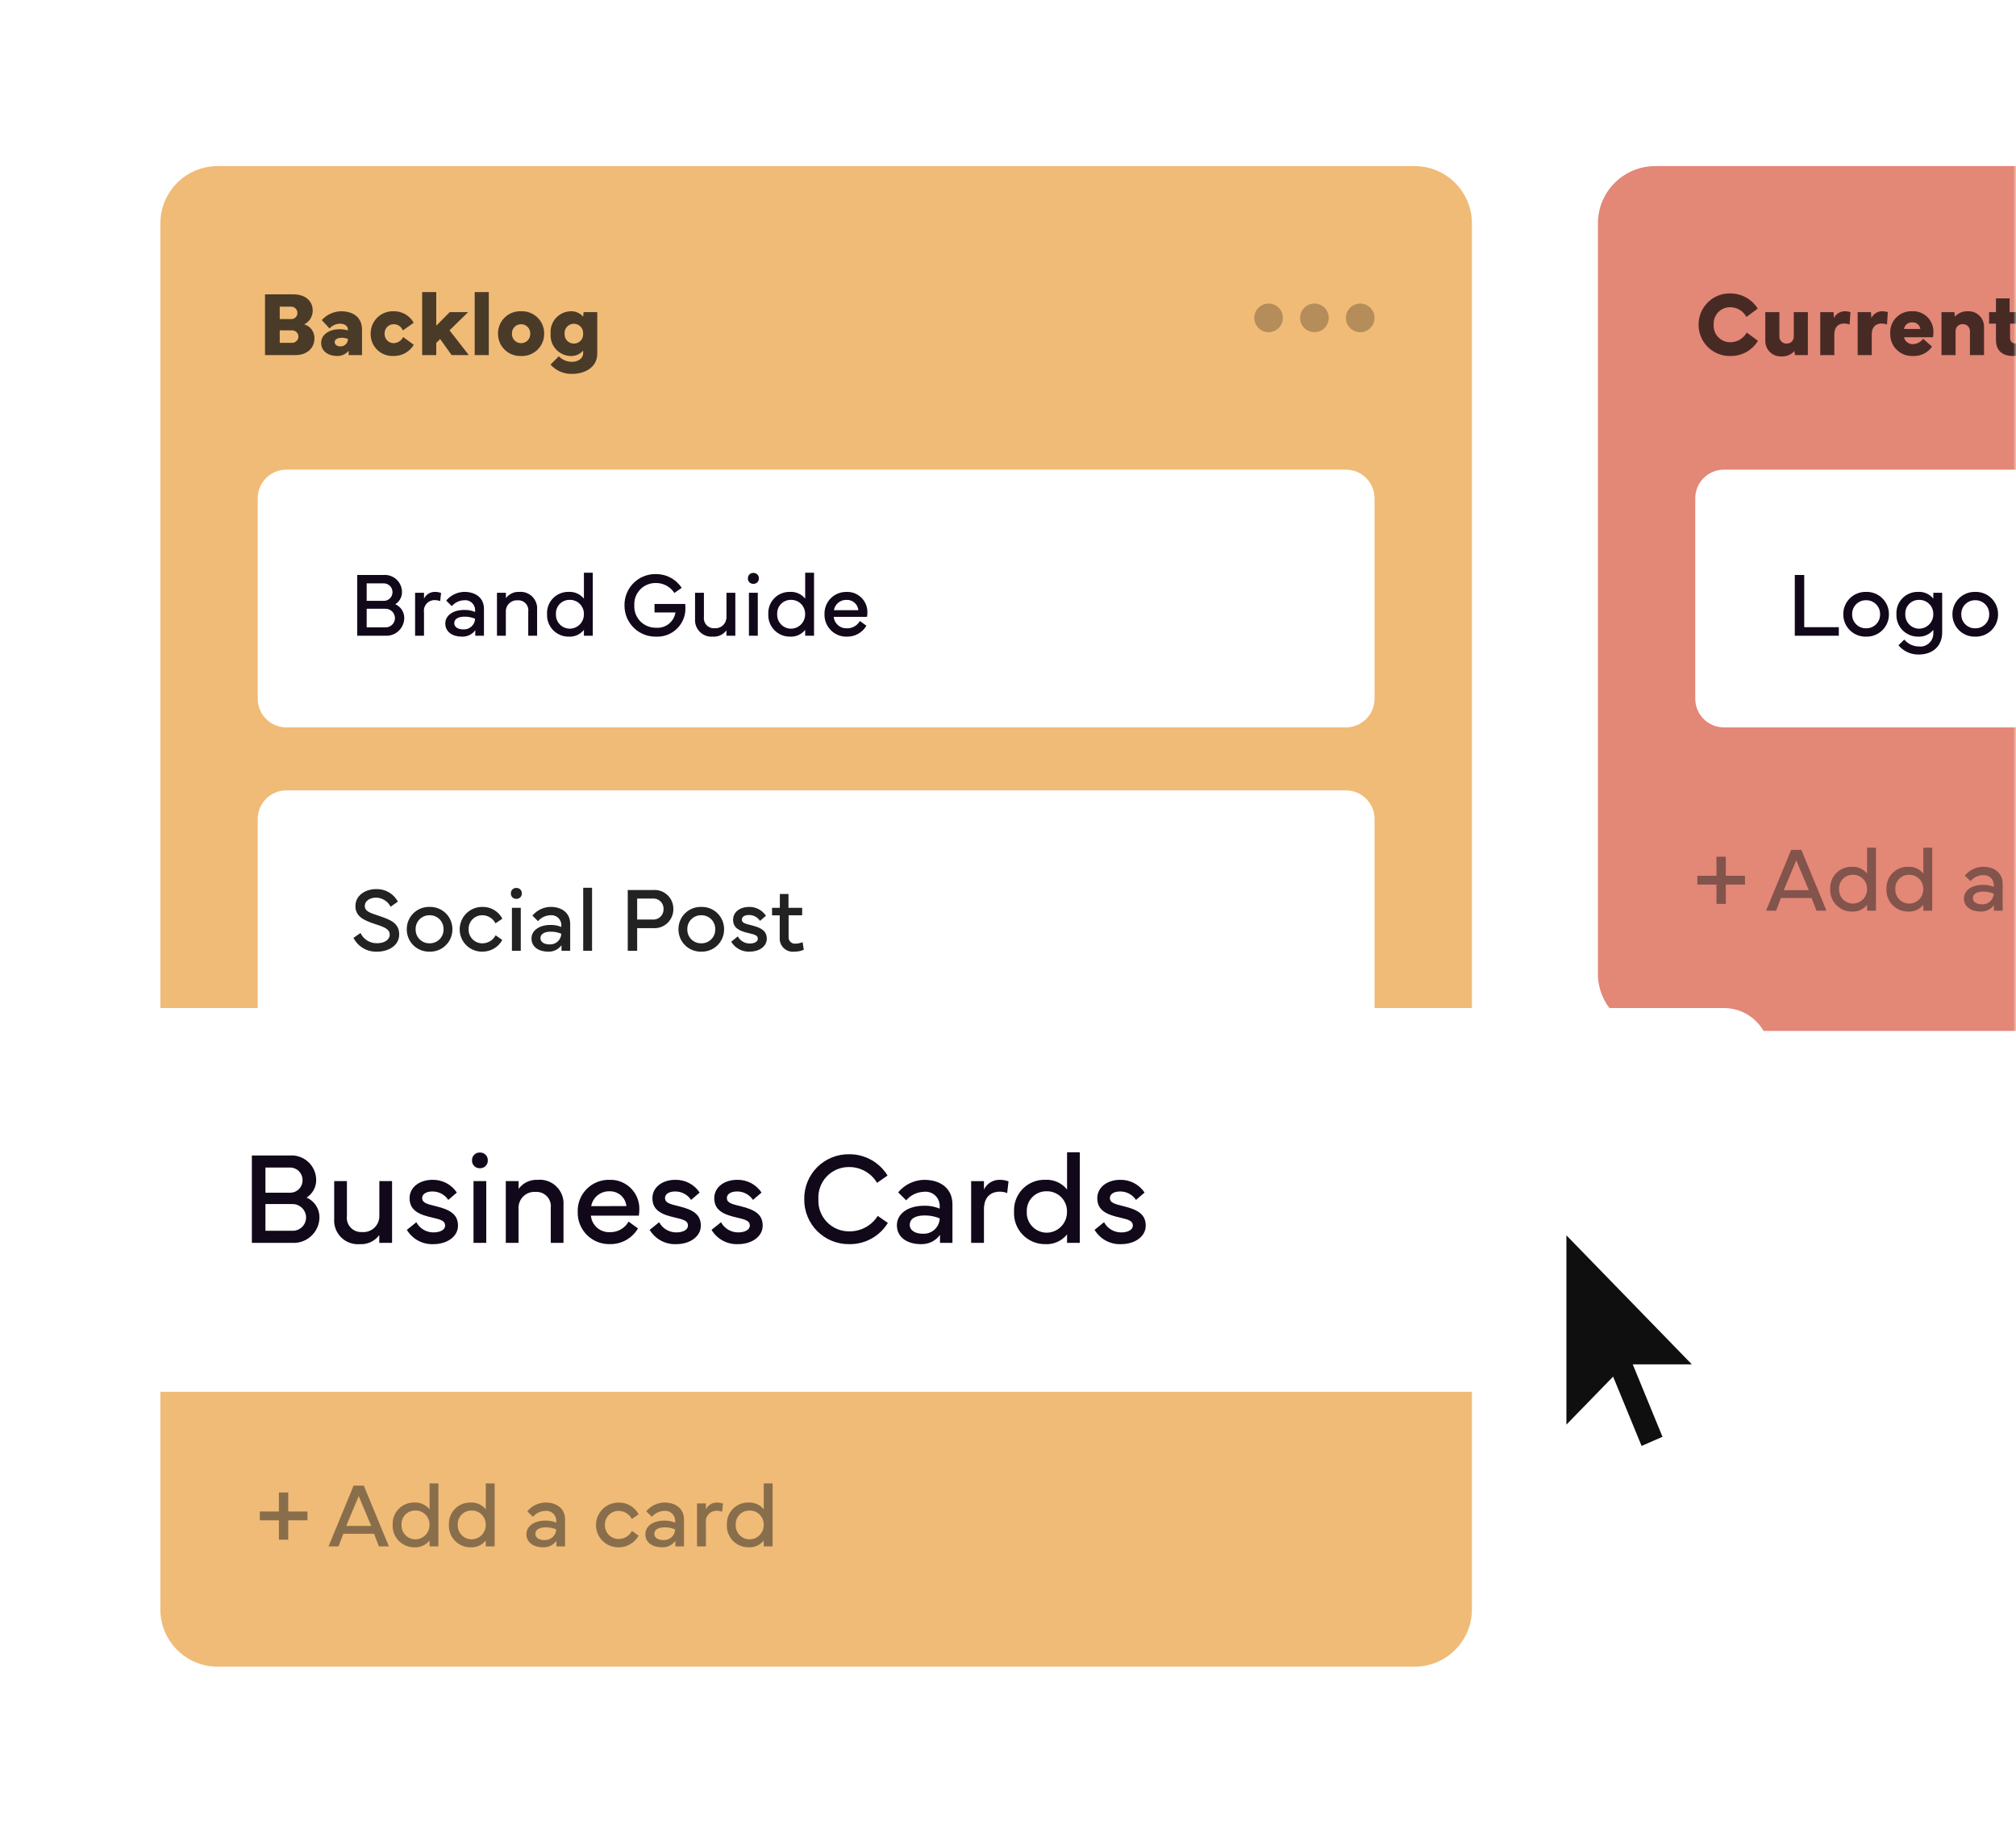<svg width="352" height="320" viewBox="0 0 352 320" fill="none" xmlns="http://www.w3.org/2000/svg">
<g clip-path="url(#clip0_619_559)">
<mask id="mask0_619_559" style="mask-type:luminance" maskUnits="userSpaceOnUse" x="0" y="0" width="352" height="320">
<path d="M342 0H10C4.477 0 0 4.477 0 10V310C0 315.523 4.477 320 10 320H342C347.523 320 352 315.523 352 310V10C352 4.477 347.523 0 342 0Z" fill="white"/>
</mask>
<g mask="url(#mask0_619_559)">
<path d="M498 29H289C283.477 29 279 33.477 279 39V170C279 175.523 283.477 180 289 180H498C503.523 180 508 175.523 508 170V39C508 33.477 503.523 29 498 29Z" fill="#E38777"/>
<path d="M302.172 62.156C303.131 62.17 304.076 61.932 304.914 61.466C305.751 61 306.452 60.322 306.945 59.5L304.977 58.063C304.702 58.567 304.297 58.989 303.805 59.286C303.313 59.582 302.751 59.743 302.177 59.751C301.776 59.764 301.376 59.693 301.004 59.542C300.631 59.392 300.295 59.165 300.015 58.877C299.736 58.588 299.52 58.244 299.382 57.867C299.243 57.49 299.185 57.089 299.211 56.688C299.185 56.288 299.244 55.888 299.382 55.513C299.521 55.137 299.737 54.795 300.015 54.508C300.294 54.22 300.631 53.995 301.002 53.846C301.373 53.697 301.772 53.627 302.172 53.641C302.742 53.651 303.298 53.815 303.784 54.114C304.269 54.413 304.665 54.837 304.93 55.341L306.907 53.88C306.405 53.076 305.708 52.411 304.88 51.948C304.052 51.485 303.121 51.239 302.173 51.232C301.444 51.208 300.717 51.332 300.036 51.596C299.356 51.86 298.736 52.259 298.213 52.768C297.691 53.278 297.277 53.888 296.996 54.561C296.715 55.235 296.573 55.958 296.578 56.688C296.573 57.418 296.715 58.142 296.996 58.816C297.276 59.49 297.69 60.101 298.213 60.611C298.735 61.122 299.355 61.522 300.035 61.787C300.715 62.052 301.442 62.178 302.172 62.156ZM311 62.234C311.433 62.259 311.865 62.187 312.267 62.024C312.668 61.86 313.028 61.609 313.32 61.289L313.4 62H315.658V54.5H313.2V58.75C313.206 58.915 313.178 59.08 313.117 59.233C313.057 59.387 312.965 59.526 312.847 59.642C312.729 59.758 312.589 59.849 312.434 59.908C312.28 59.966 312.115 59.992 311.95 59.984C311.785 59.991 311.62 59.965 311.465 59.906C311.311 59.846 311.17 59.756 311.052 59.641C310.933 59.525 310.84 59.386 310.777 59.233C310.715 59.08 310.684 58.915 310.688 58.75V54.5H308.227V59.453C308.215 59.821 308.278 60.187 308.413 60.53C308.547 60.873 308.751 61.184 309.011 61.444C309.271 61.705 309.581 61.91 309.924 62.045C310.266 62.181 310.632 62.245 311 62.234ZM320.281 62V58.391C320.281 56.991 321.07 56.485 322 56.485C322.322 56.486 322.641 56.542 322.945 56.649L323.094 54.5C322.799 54.4 322.491 54.348 322.18 54.344C321.774 54.33 321.373 54.434 321.025 54.643C320.677 54.853 320.397 55.159 320.219 55.524L320.141 54.5H317.82V62H320.281ZM326.812 62V58.391C326.812 56.991 327.601 56.485 328.531 56.485C328.853 56.486 329.172 56.542 329.476 56.649L329.625 54.5C329.33 54.4 329.022 54.348 328.711 54.344C328.305 54.33 327.904 54.434 327.556 54.643C327.208 54.853 326.928 55.159 326.75 55.524L326.672 54.5H324.352V62H326.812ZM330.039 58.25C330.023 58.778 330.118 59.303 330.316 59.793C330.515 60.282 330.814 60.725 331.193 61.092C331.572 61.46 332.024 61.744 332.519 61.927C333.015 62.11 333.543 62.188 334.07 62.156C334.709 62.18 335.343 62.043 335.915 61.758C336.487 61.472 336.978 61.048 337.343 60.523L335.781 59.148C335.587 59.417 335.336 59.64 335.045 59.801C334.755 59.962 334.432 60.056 334.101 60.078C333.725 60.12 333.347 60.021 333.041 59.799C332.734 59.577 332.522 59.248 332.445 58.878H337.508C337.553 58.589 337.577 58.296 337.578 58.003C337.596 57.51 337.51 57.018 337.327 56.56C337.144 56.102 336.866 55.687 336.513 55.342C336.16 54.997 335.739 54.729 335.277 54.557C334.814 54.384 334.321 54.31 333.828 54.339C333.316 54.322 332.805 54.413 332.33 54.606C331.855 54.798 331.425 55.088 331.068 55.456C330.711 55.824 330.435 56.263 330.258 56.744C330.081 57.225 330.006 57.738 330.039 58.25ZM333.9 56.281C334.236 56.264 334.566 56.374 334.825 56.588C335.084 56.802 335.253 57.105 335.3 57.438H332.445C332.497 57.097 332.676 56.788 332.945 56.574C333.215 56.359 333.556 56.255 333.9 56.281ZM341.453 62V57.828C341.447 57.663 341.475 57.499 341.535 57.345C341.596 57.192 341.688 57.053 341.805 56.937C341.922 56.821 342.062 56.73 342.217 56.671C342.371 56.612 342.535 56.586 342.7 56.594C342.865 56.587 343.03 56.614 343.184 56.674C343.338 56.733 343.478 56.823 343.596 56.939C343.714 57.054 343.807 57.193 343.869 57.346C343.931 57.499 343.962 57.663 343.958 57.828V62H346.419V57.125C346.432 56.757 346.368 56.391 346.234 56.048C346.099 55.706 345.895 55.394 345.635 55.134C345.375 54.873 345.065 54.668 344.722 54.533C344.38 54.397 344.014 54.333 343.646 54.344C343.213 54.319 342.781 54.391 342.379 54.554C341.978 54.718 341.618 54.969 341.326 55.289L341.25 54.5H338.992V62H341.453ZM347.3 56.508H348.5V59.328C348.5 61.328 349.742 62.156 351.461 62.156C352.148 62.159 352.827 62.015 353.453 61.734L353.281 59.734C352.895 59.889 352.486 59.976 352.07 59.992C351.422 59.992 350.961 59.742 350.961 58.93V56.508H353.161V54.5H350.883V52.094H348.5V54.5H347.3V56.508ZM356.9 53.6H360.041V62H362.6V53.6H365.733V51.389H356.9V53.6ZM367.688 62.156C368.07 62.166 368.449 62.088 368.796 61.928C369.142 61.769 369.448 61.531 369.688 61.234V62H372.024V57.547C372.024 55.547 370.649 54.347 368.368 54.347C367.729 54.358 367.099 54.5 366.518 54.767C365.937 55.033 365.418 55.417 364.993 55.894L366.352 57.355C366.578 57.099 366.855 56.892 367.164 56.748C367.474 56.605 367.811 56.526 368.152 56.519C369.043 56.519 369.558 56.949 369.558 57.535V57.683C369.069 57.55 368.565 57.482 368.058 57.483C366.358 57.483 364.886 58.383 364.886 59.874C364.891 61.3 366.1 62.156 367.688 62.156ZM367.251 59.726C367.251 59.242 367.735 58.976 368.501 58.976C368.865 58.976 369.225 59.044 369.564 59.176C369.569 59.351 369.537 59.525 369.471 59.688C369.406 59.85 369.307 59.997 369.181 60.119C369.056 60.241 368.906 60.336 368.742 60.397C368.578 60.459 368.403 60.486 368.228 60.476C367.656 60.477 367.25 60.172 367.25 59.727L367.251 59.726ZM373.509 60.578C373.904 61.11 374.426 61.533 375.028 61.809C375.631 62.085 376.293 62.204 376.953 62.156C378.719 62.156 380.053 61.156 380.053 59.789C380.053 58.367 378.826 57.742 377.373 57.398C376.459 57.179 375.904 57.039 375.904 56.742C375.904 56.445 376.217 56.25 376.795 56.25C377.108 56.254 377.417 56.326 377.699 56.463C377.982 56.599 378.23 56.796 378.428 57.039L379.873 55.812C379.513 55.347 379.05 54.972 378.52 54.717C377.99 54.462 377.408 54.335 376.82 54.344C374.961 54.344 373.726 55.375 373.726 56.774C373.726 58.149 374.804 58.782 376.164 59.126C377.32 59.415 377.781 59.446 377.781 59.782C377.781 60.118 377.39 60.243 376.969 60.243C376.587 60.231 376.212 60.134 375.873 59.958C375.533 59.782 375.238 59.532 375.008 59.227L373.509 60.578ZM381.727 51V62H384.188V59.867L384.868 59.195L386.875 62H389.875L386.508 57.672L389.75 54.5H386.539L384.188 56.867V51H381.727Z" fill="#482A25"/>
<path d="M486 82H301C298.239 82 296 84.239 296 87V122C296 124.761 298.239 127 301 127H486C488.761 127 491 124.761 491 122V87C491 84.239 488.761 82 486 82Z" fill="white"/>
<path d="M321.063 109.508H315.023V100.391H313.375V111H321.063V109.508ZM325.828 111.156C326.349 111.171 326.867 111.081 327.352 110.891C327.838 110.701 328.279 110.416 328.652 110.051C329.024 109.686 329.318 109.25 329.518 108.769C329.717 108.288 329.818 107.771 329.813 107.25C329.818 106.729 329.717 106.213 329.518 105.731C329.318 105.25 329.024 104.814 328.652 104.45C328.28 104.085 327.838 103.799 327.353 103.609C326.868 103.419 326.35 103.329 325.829 103.344C325.308 103.329 324.79 103.419 324.305 103.609C323.819 103.799 323.378 104.084 323.005 104.449C322.633 104.814 322.339 105.25 322.139 105.731C321.94 106.212 321.839 106.729 321.844 107.25C321.839 107.771 321.94 108.287 322.139 108.769C322.339 109.25 322.633 109.686 323.005 110.05C323.377 110.415 323.819 110.701 324.304 110.891C324.789 111.081 325.307 111.171 325.828 111.156ZM323.391 107.25C323.382 106.927 323.439 106.606 323.558 106.305C323.678 106.005 323.857 105.732 324.084 105.503C324.312 105.274 324.584 105.093 324.884 104.972C325.184 104.852 325.505 104.793 325.828 104.8C326.151 104.793 326.472 104.851 326.772 104.972C327.072 105.093 327.344 105.273 327.572 105.502C327.8 105.732 327.979 106.005 328.098 106.305C328.218 106.605 328.275 106.927 328.266 107.25C328.275 107.573 328.218 107.895 328.098 108.195C327.979 108.495 327.8 108.768 327.572 108.998C327.344 109.227 327.072 109.407 326.772 109.528C326.472 109.649 326.151 109.707 325.828 109.7C325.505 109.707 325.184 109.648 324.884 109.528C324.584 109.407 324.312 109.226 324.084 108.997C323.857 108.768 323.678 108.495 323.558 108.195C323.439 107.894 323.382 107.573 323.391 107.25ZM334.891 111.156C335.398 111.184 335.904 111.092 336.369 110.887C336.833 110.682 337.242 110.369 337.563 109.976V110.609C337.564 110.931 337.497 111.25 337.365 111.545C337.234 111.839 337.041 112.102 336.801 112.316C336.56 112.531 336.276 112.691 335.968 112.788C335.661 112.884 335.336 112.914 335.016 112.875C334.532 112.869 334.056 112.758 333.62 112.549C333.184 112.34 332.799 112.038 332.492 111.664L331.477 112.672C331.907 113.182 332.444 113.591 333.051 113.869C333.657 114.148 334.318 114.288 334.985 114.281C337.508 114.281 339.11 112.773 339.11 110.414V103.5H337.563V104.523C337.245 104.127 336.836 103.813 336.371 103.607C335.906 103.402 335.398 103.311 334.891 103.343C334.385 103.331 333.881 103.424 333.412 103.615C332.943 103.807 332.519 104.093 332.165 104.456C331.812 104.819 331.537 105.251 331.358 105.724C331.179 106.198 331.1 106.704 331.125 107.21C331.098 107.72 331.176 108.23 331.354 108.709C331.531 109.188 331.804 109.626 332.157 109.995C332.51 110.365 332.934 110.658 333.404 110.858C333.874 111.057 334.38 111.159 334.891 111.156ZM335.079 104.734C335.406 104.727 335.732 104.786 336.035 104.908C336.339 105.03 336.615 105.212 336.847 105.443C337.078 105.675 337.26 105.951 337.382 106.255C337.504 106.558 337.563 106.884 337.556 107.211C337.565 107.542 337.508 107.873 337.388 108.182C337.268 108.491 337.087 108.773 336.856 109.011C336.625 109.249 336.349 109.438 336.044 109.568C335.739 109.698 335.411 109.765 335.079 109.766C334.751 109.763 334.427 109.695 334.126 109.563C333.826 109.432 333.555 109.241 333.33 109.003C333.105 108.764 332.931 108.482 332.818 108.174C332.705 107.866 332.656 107.539 332.673 107.211C332.657 106.888 332.708 106.564 332.822 106.262C332.937 105.959 333.112 105.682 333.338 105.45C333.563 105.218 333.834 105.034 334.133 104.911C334.433 104.788 334.754 104.728 335.078 104.734H335.079ZM344.879 111.156C345.4 111.172 345.919 111.082 346.404 110.892C346.89 110.702 347.332 110.417 347.704 110.052C348.077 109.687 348.372 109.251 348.572 108.77C348.771 108.288 348.872 107.771 348.867 107.25C348.872 106.729 348.771 106.213 348.572 105.731C348.372 105.25 348.078 104.814 347.706 104.45C347.334 104.085 346.892 103.799 346.407 103.609C345.922 103.419 345.404 103.329 344.883 103.344C344.362 103.329 343.844 103.419 343.359 103.609C342.874 103.799 342.433 104.085 342.061 104.45C341.689 104.815 341.394 105.251 341.195 105.732C340.996 106.213 340.895 106.729 340.9 107.25C340.895 107.771 340.996 108.287 341.195 108.768C341.394 109.249 341.689 109.685 342.061 110.05C342.433 110.415 342.874 110.701 343.359 110.891C343.844 111.081 344.362 111.171 344.883 111.156H344.879ZM342.445 107.25C342.436 106.927 342.493 106.605 342.613 106.305C342.732 106.005 342.911 105.732 343.139 105.502C343.367 105.273 343.639 105.093 343.939 104.972C344.239 104.851 344.56 104.793 344.883 104.8C345.206 104.793 345.527 104.852 345.827 104.972C346.127 105.093 346.399 105.274 346.627 105.503C346.854 105.732 347.033 106.005 347.153 106.305C347.272 106.606 347.329 106.927 347.32 107.25C347.329 107.573 347.272 107.894 347.153 108.195C347.033 108.495 346.854 108.768 346.627 108.997C346.399 109.226 346.127 109.407 345.827 109.528C345.527 109.648 345.206 109.707 344.883 109.7C344.56 109.707 344.239 109.649 343.939 109.528C343.639 109.407 343.367 109.227 343.139 108.998C342.911 108.768 342.732 108.495 342.613 108.195C342.493 107.895 342.436 107.573 342.445 107.25Z" fill="#11081A"/>
<path opacity="0.5" d="M296.367 152.906V154.445H299.7V157.82H301.328V154.445H304.68V152.906H301.328V149.586H299.7V152.906H296.367ZM310.109 159L310.953 156.789H316.312L317.156 159H318.906L314.523 148.391H312.742L308.359 159H310.109ZM311.445 155.422L313.633 150.222L315.821 155.422H311.445ZM319.562 155.211C319.535 155.721 319.613 156.231 319.791 156.71C319.968 157.189 320.242 157.626 320.594 157.995C320.947 158.365 321.371 158.658 321.841 158.858C322.311 159.057 322.817 159.159 323.328 159.156C323.835 159.188 324.343 159.097 324.808 158.892C325.273 158.687 325.681 158.373 326 157.977V159H327.547V148H326V152.523C325.682 152.127 325.273 151.813 324.808 151.607C324.343 151.402 323.835 151.311 323.328 151.343C322.821 151.331 322.318 151.424 321.849 151.616C321.38 151.807 320.956 152.093 320.602 152.456C320.249 152.819 319.974 153.251 319.796 153.725C319.617 154.199 319.537 154.705 319.562 155.211ZM323.515 152.734C323.842 152.727 324.168 152.786 324.471 152.908C324.775 153.03 325.051 153.212 325.283 153.443C325.514 153.675 325.696 153.951 325.818 154.255C325.94 154.558 325.999 154.884 325.992 155.211C326.001 155.543 325.944 155.873 325.824 156.182C325.704 156.491 325.523 156.773 325.292 157.011C325.061 157.249 324.785 157.438 324.48 157.568C324.175 157.698 323.847 157.765 323.515 157.766C323.187 157.763 322.863 157.695 322.562 157.563C322.262 157.432 321.991 157.241 321.766 157.003C321.541 156.764 321.367 156.482 321.254 156.174C321.141 155.866 321.092 155.539 321.109 155.211C321.093 154.887 321.144 154.564 321.258 154.261C321.373 153.958 321.548 153.682 321.774 153.449C322 153.217 322.271 153.034 322.571 152.911C322.87 152.788 323.192 152.727 323.516 152.734H323.515ZM329.382 155.211C329.355 155.721 329.433 156.231 329.611 156.71C329.788 157.189 330.062 157.626 330.414 157.995C330.767 158.365 331.191 158.658 331.661 158.858C332.131 159.057 332.637 159.159 333.148 159.156C333.655 159.188 334.163 159.097 334.628 158.892C335.093 158.686 335.502 158.372 335.82 157.976V159H337.367V148H335.82V152.523C335.502 152.127 335.093 151.813 334.628 151.607C334.163 151.402 333.655 151.311 333.148 151.343C332.641 151.331 332.138 151.424 331.669 151.616C331.2 151.807 330.776 152.093 330.422 152.456C330.069 152.819 329.794 153.251 329.616 153.725C329.437 154.199 329.357 154.705 329.382 155.211ZM333.335 152.734C333.662 152.727 333.988 152.786 334.291 152.908C334.595 153.03 334.871 153.212 335.103 153.443C335.334 153.675 335.516 153.951 335.638 154.255C335.76 154.558 335.819 154.884 335.812 155.211C335.821 155.543 335.764 155.873 335.644 156.182C335.524 156.491 335.343 156.773 335.112 157.011C334.881 157.249 334.605 157.438 334.3 157.568C333.995 157.698 333.667 157.765 333.335 157.766C333.007 157.763 332.683 157.694 332.383 157.563C332.082 157.432 331.811 157.241 331.587 157.002C331.362 156.763 331.188 156.482 331.075 156.174C330.962 155.866 330.913 155.538 330.93 155.211C330.914 154.888 330.965 154.564 331.079 154.261C331.194 153.958 331.369 153.682 331.595 153.45C331.82 153.218 332.091 153.034 332.391 152.911C332.691 152.788 333.011 152.728 333.335 152.734ZM342.913 156.867C342.913 158.336 344.186 159.156 345.813 159.156C346.265 159.177 346.715 159.085 347.122 158.888C347.53 158.692 347.882 158.397 348.148 158.031V159H349.664V154.3C349.664 152.48 348.328 151.339 346.219 151.339C345.615 151.354 345.022 151.498 344.479 151.761C343.935 152.025 343.455 152.402 343.07 152.867L344.047 153.836C344.314 153.523 344.643 153.269 345.014 153.091C345.385 152.912 345.789 152.813 346.2 152.8C346.436 152.772 346.675 152.792 346.902 152.861C347.129 152.93 347.34 153.045 347.521 153.199C347.701 153.353 347.848 153.543 347.951 153.757C348.055 153.971 348.113 154.204 348.122 154.441V154.847C347.524 154.596 346.879 154.476 346.231 154.495C344.258 154.492 342.914 155.461 342.914 156.867H342.913ZM344.476 156.812C344.476 156 345.289 155.671 346.265 155.671C346.901 155.66 347.531 155.782 348.117 156.03C348.107 156.29 348.045 156.546 347.935 156.781C347.824 157.017 347.667 157.228 347.473 157.401C347.279 157.575 347.052 157.707 346.806 157.791C346.559 157.875 346.299 157.908 346.039 157.889C345.156 157.891 344.477 157.492 344.477 156.813L344.476 156.812ZM359.031 159.156C359.74 159.162 360.437 158.976 361.048 158.616C361.658 158.257 362.16 157.739 362.5 157.117L361.336 156.3C361.116 156.721 360.786 157.074 360.381 157.322C359.976 157.57 359.511 157.702 359.036 157.706C358.714 157.71 358.394 157.648 358.097 157.525C357.799 157.402 357.53 157.22 357.304 156.99C357.079 156.76 356.902 156.487 356.785 156.187C356.667 155.887 356.612 155.567 356.622 155.245C356.612 154.922 356.668 154.6 356.787 154.299C356.906 153.998 357.086 153.724 357.314 153.495C357.543 153.266 357.816 153.087 358.117 152.967C358.418 152.847 358.739 152.791 359.063 152.8C359.531 152.809 359.988 152.945 360.384 153.195C360.781 153.444 361.102 153.796 361.313 154.214L362.513 153.402C362.188 152.778 361.698 152.256 361.095 151.894C360.493 151.531 359.802 151.342 359.099 151.347C358.576 151.331 358.055 151.421 357.567 151.609C357.079 151.798 356.634 152.082 356.258 152.446C355.881 152.809 355.581 153.244 355.376 153.725C355.17 154.206 355.063 154.724 355.06 155.247C355.056 155.767 355.157 156.282 355.356 156.762C355.555 157.242 355.848 157.677 356.219 158.042C356.589 158.406 357.029 158.693 357.512 158.884C357.995 159.075 358.511 159.168 359.031 159.156ZM363.68 156.867C363.68 158.336 364.953 159.156 366.58 159.156C367.032 159.176 367.482 159.084 367.889 158.888C368.296 158.692 368.649 158.397 368.914 158.031V159H370.43V154.3C370.43 152.48 369.094 151.339 366.985 151.339C366.382 151.353 365.789 151.496 365.246 151.759C364.703 152.022 364.222 152.398 363.837 152.862L364.814 153.831C365.081 153.52 365.409 153.267 365.779 153.09C366.149 152.912 366.551 152.813 366.961 152.8C367.197 152.772 367.436 152.792 367.663 152.861C367.89 152.93 368.101 153.045 368.282 153.199C368.462 153.353 368.609 153.543 368.712 153.757C368.816 153.971 368.874 154.204 368.883 154.441V154.847C368.285 154.596 367.64 154.476 366.992 154.495C365.023 154.492 363.68 155.461 363.68 156.867ZM365.243 156.812C365.243 156 366.056 155.671 367.032 155.671C367.668 155.66 368.298 155.782 368.884 156.03C368.875 156.291 368.813 156.547 368.702 156.783C368.591 157.02 368.433 157.231 368.239 157.405C368.044 157.579 367.816 157.711 367.569 157.795C367.322 157.878 367.06 157.911 366.8 157.891C365.922 157.891 365.242 157.492 365.242 156.813L365.243 156.812ZM374.258 159V154.914C374.217 154.644 374.236 154.368 374.313 154.106C374.391 153.844 374.526 153.602 374.708 153.398C374.89 153.194 375.115 153.033 375.367 152.927C375.619 152.82 375.891 152.77 376.164 152.781C376.477 152.78 376.787 152.838 377.078 152.953L377.242 151.531C376.912 151.407 376.563 151.344 376.211 151.344C375.806 151.329 375.405 151.433 375.058 151.642C374.711 151.852 374.433 152.158 374.258 152.524V151.5H372.7V159H374.258ZM377.914 155.211C377.887 155.721 377.965 156.231 378.143 156.71C378.32 157.189 378.594 157.626 378.946 157.995C379.299 158.365 379.723 158.658 380.193 158.858C380.663 159.057 381.169 159.159 381.68 159.156C382.187 159.188 382.695 159.097 383.16 158.892C383.625 158.686 384.034 158.372 384.352 157.976V159H385.9V148H384.352V152.523C384.034 152.127 383.625 151.813 383.16 151.607C382.695 151.402 382.187 151.311 381.68 151.343C381.173 151.331 380.67 151.424 380.201 151.615C379.732 151.807 379.307 152.093 378.954 152.456C378.6 152.819 378.326 153.251 378.147 153.725C377.968 154.199 377.889 154.705 377.914 155.211ZM381.867 152.734C382.194 152.727 382.52 152.786 382.823 152.908C383.127 153.03 383.403 153.212 383.635 153.443C383.866 153.675 384.048 153.951 384.17 154.255C384.292 154.558 384.351 154.884 384.344 155.211C384.353 155.543 384.296 155.873 384.176 156.182C384.056 156.491 383.875 156.773 383.644 157.011C383.413 157.249 383.137 157.438 382.832 157.568C382.527 157.698 382.199 157.765 381.867 157.766C381.539 157.763 381.215 157.695 380.914 157.563C380.614 157.432 380.343 157.241 380.118 157.003C379.893 156.764 379.719 156.482 379.606 156.174C379.493 155.866 379.444 155.539 379.461 155.211C379.445 154.888 379.496 154.564 379.61 154.261C379.725 153.958 379.9 153.682 380.126 153.45C380.351 153.218 380.622 153.034 380.922 152.911C381.222 152.788 381.543 152.728 381.867 152.734Z" fill="#222222"/>
<path d="M247 29H38C32.477 29 28 33.477 28 39V281C28 286.523 32.477 291 38 291H247C252.523 291 257 286.523 257 281V39C257 33.477 252.523 29 247 29Z" fill="#F0BB77"/>
<path d="M51.586 62C53.664 62 54.9 60.711 54.9 59.1C54.924 58.549 54.762 58.006 54.44 57.559C54.118 57.111 53.655 56.785 53.125 56.633C53.572 56.409 53.947 56.064 54.208 55.637C54.468 55.21 54.604 54.719 54.6 54.219C54.6 52.461 53.209 51.391 51.233 51.391H46.273V62H51.586ZM48.844 55.711V53.539H50.758C50.907 53.529 51.057 53.55 51.198 53.6C51.339 53.65 51.468 53.728 51.578 53.83C51.687 53.931 51.775 54.054 51.836 54.191C51.896 54.328 51.928 54.475 51.93 54.625C51.935 54.77 51.91 54.914 51.857 55.048C51.803 55.183 51.723 55.305 51.62 55.407C51.517 55.509 51.395 55.588 51.26 55.641C51.125 55.693 50.98 55.717 50.836 55.711H48.844ZM48.844 59.859V57.68H50.938C51.089 57.669 51.24 57.69 51.382 57.74C51.524 57.791 51.655 57.87 51.765 57.974C51.875 58.077 51.962 58.202 52.022 58.341C52.081 58.479 52.111 58.629 52.11 58.78C52.106 58.928 52.072 59.074 52.01 59.209C51.949 59.344 51.861 59.466 51.751 59.566C51.642 59.667 51.514 59.745 51.374 59.795C51.234 59.845 51.086 59.867 50.938 59.859H48.844ZM58.875 62.156C59.257 62.166 59.636 62.088 59.983 61.928C60.329 61.769 60.635 61.531 60.875 61.234V62H63.211V57.547C63.211 55.547 61.836 54.347 59.555 54.347C58.916 54.357 58.286 54.499 57.706 54.765C57.125 55.031 56.605 55.414 56.18 55.891L57.539 57.352C57.765 57.096 58.042 56.889 58.351 56.745C58.661 56.602 58.998 56.523 59.339 56.516C60.23 56.516 60.745 56.946 60.745 57.532V57.68C60.256 57.547 59.752 57.479 59.245 57.48C57.545 57.48 56.073 58.38 56.073 59.871C56.078 61.3 57.289 62.156 58.875 62.156ZM58.438 59.726C58.438 59.242 58.922 58.976 59.688 58.976C60.052 58.976 60.412 59.044 60.751 59.176C60.756 59.351 60.724 59.525 60.658 59.688C60.592 59.85 60.494 59.997 60.368 60.119C60.242 60.241 60.093 60.336 59.929 60.397C59.765 60.459 59.59 60.486 59.415 60.476C58.844 60.477 58.438 60.172 58.438 59.727V59.726ZM68.672 62.156C69.388 62.178 70.098 62.008 70.727 61.664C71.356 61.321 71.882 60.815 72.25 60.2L70.391 58.844C70.241 59.155 70.009 59.419 69.72 59.608C69.43 59.797 69.095 59.902 68.75 59.914C68.534 59.917 68.319 59.875 68.12 59.792C67.921 59.708 67.741 59.585 67.591 59.429C67.442 59.273 67.326 59.087 67.251 58.885C67.176 58.682 67.144 58.466 67.156 58.25C67.146 58.036 67.18 57.822 67.256 57.621C67.332 57.421 67.448 57.238 67.597 57.084C67.747 56.93 67.926 56.809 68.124 56.727C68.323 56.645 68.536 56.605 68.75 56.609C69.094 56.606 69.431 56.709 69.715 56.905C69.999 57.1 70.215 57.377 70.336 57.7L72.236 56.348C71.89 55.73 71.383 55.218 70.769 54.865C70.156 54.513 69.458 54.332 68.75 54.344C68.225 54.322 67.701 54.406 67.21 54.593C66.719 54.78 66.272 55.065 65.894 55.43C65.517 55.796 65.218 56.234 65.016 56.719C64.814 57.204 64.713 57.725 64.719 58.25C64.704 58.771 64.796 59.289 64.99 59.773C65.184 60.257 65.476 60.696 65.847 61.062C66.217 61.428 66.659 61.715 67.145 61.903C67.632 62.091 68.151 62.177 68.672 62.156ZM73.711 51V62H76.172V59.867L76.852 59.195L78.859 62H81.859L78.492 57.672L81.734 54.5H78.523L76.172 56.867V51H73.711ZM85.344 51H82.883V62H85.344V51ZM86.953 58.25C86.947 58.775 87.048 59.296 87.25 59.781C87.452 60.266 87.751 60.704 88.128 61.07C88.506 61.435 88.953 61.72 89.444 61.907C89.935 62.094 90.459 62.178 90.984 62.156C91.509 62.179 92.033 62.094 92.524 61.907C93.015 61.721 93.463 61.436 93.84 61.07C94.218 60.705 94.516 60.266 94.719 59.781C94.921 59.296 95.022 58.775 95.016 58.25C95.022 57.725 94.921 57.204 94.719 56.719C94.516 56.234 94.218 55.796 93.841 55.43C93.463 55.065 93.016 54.78 92.525 54.593C92.034 54.406 91.51 54.322 90.985 54.344C90.46 54.321 89.936 54.406 89.445 54.593C88.954 54.779 88.506 55.064 88.129 55.43C87.751 55.795 87.453 56.234 87.25 56.719C87.048 57.204 86.947 57.725 86.953 58.25ZM89.391 58.25C89.381 58.036 89.415 57.822 89.491 57.621C89.567 57.421 89.683 57.238 89.832 57.084C89.982 56.93 90.161 56.809 90.359 56.727C90.558 56.645 90.771 56.605 90.985 56.609C91.199 56.605 91.412 56.646 91.61 56.727C91.808 56.809 91.987 56.931 92.137 57.085C92.286 57.238 92.402 57.421 92.478 57.622C92.554 57.822 92.588 58.036 92.578 58.25C92.59 58.466 92.558 58.682 92.483 58.885C92.408 59.087 92.292 59.273 92.143 59.429C91.993 59.585 91.813 59.708 91.614 59.792C91.415 59.875 91.2 59.917 90.984 59.914C90.768 59.917 90.554 59.875 90.354 59.792C90.155 59.708 89.975 59.584 89.826 59.428C89.676 59.272 89.561 59.087 89.486 58.884C89.411 58.682 89.379 58.466 89.391 58.25ZM96.118 63.656C96.594 64.189 97.181 64.61 97.837 64.891C98.494 65.172 99.204 65.305 99.918 65.281C102.012 65.281 104.285 64.211 104.285 61.734V54.5H101.9L101.822 55.289C101.549 54.975 101.208 54.726 100.825 54.563C100.442 54.399 100.027 54.324 99.611 54.344C99.122 54.361 98.642 54.478 98.2 54.686C97.757 54.895 97.362 55.191 97.037 55.557C96.713 55.923 96.466 56.351 96.312 56.816C96.158 57.28 96.1 57.771 96.142 58.258C96.101 58.745 96.159 59.234 96.314 59.697C96.468 60.161 96.715 60.588 97.039 60.953C97.364 61.317 97.759 61.612 98.201 61.82C98.643 62.027 99.123 62.142 99.611 62.158C100.027 62.179 100.442 62.105 100.825 61.941C101.208 61.776 101.548 61.527 101.82 61.211V61.633C101.82 62.75 100.72 63.172 99.883 63.172C99.452 63.181 99.024 63.099 98.627 62.931C98.23 62.764 97.873 62.514 97.578 62.2L96.118 63.656ZM100.2 56.531C100.422 56.529 100.643 56.573 100.847 56.66C101.052 56.748 101.236 56.877 101.388 57.039C101.54 57.202 101.657 57.394 101.73 57.604C101.804 57.813 101.834 58.036 101.817 58.258C101.835 58.48 101.806 58.703 101.732 58.913C101.658 59.123 101.542 59.316 101.39 59.478C101.237 59.641 101.053 59.769 100.848 59.856C100.643 59.944 100.423 59.987 100.2 59.984C99.977 59.987 99.756 59.944 99.552 59.856C99.347 59.769 99.162 59.64 99.01 59.478C98.858 59.315 98.741 59.123 98.668 58.912C98.594 58.702 98.565 58.479 98.583 58.257C98.565 58.035 98.594 57.812 98.668 57.602C98.742 57.392 98.858 57.199 99.01 57.037C99.162 56.874 99.347 56.746 99.552 56.658C99.757 56.571 99.977 56.528 100.2 56.531Z" fill="#4A3B28"/>
<path opacity="0.5" d="M45.367 263.906V265.445H48.7V268.82H50.328V265.445H53.68V263.906H50.328V260.586H48.7V263.906H45.367ZM59.109 270L59.953 267.789H65.312L66.156 270H67.906L63.523 259.391H61.742L57.359 270H59.109ZM60.445 266.422L62.633 261.222L64.821 266.422H60.445ZM68.562 266.211C68.535 266.721 68.613 267.231 68.791 267.71C68.968 268.189 69.242 268.626 69.594 268.995C69.947 269.365 70.371 269.658 70.841 269.858C71.311 270.057 71.817 270.159 72.328 270.156C72.835 270.188 73.343 270.097 73.808 269.892C74.272 269.687 74.681 269.373 75 268.977V270H76.547V259H75V263.523C74.681 263.127 74.273 262.813 73.808 262.607C73.343 262.402 72.835 262.311 72.328 262.343C71.822 262.331 71.318 262.424 70.849 262.616C70.38 262.807 69.956 263.093 69.602 263.456C69.249 263.819 68.974 264.251 68.796 264.725C68.617 265.199 68.537 265.705 68.562 266.211ZM72.515 263.734C72.842 263.727 73.168 263.786 73.471 263.908C73.775 264.03 74.051 264.212 74.283 264.443C74.514 264.675 74.696 264.951 74.818 265.255C74.94 265.558 74.999 265.884 74.992 266.211C75.001 266.543 74.944 266.873 74.824 267.182C74.704 267.491 74.523 267.773 74.292 268.011C74.061 268.249 73.785 268.438 73.48 268.568C73.175 268.698 72.847 268.765 72.515 268.766C72.187 268.763 71.863 268.695 71.562 268.563C71.262 268.432 70.991 268.241 70.766 268.003C70.541 267.764 70.367 267.482 70.254 267.174C70.141 266.866 70.092 266.539 70.109 266.211C70.093 265.887 70.144 265.564 70.258 265.261C70.373 264.958 70.548 264.682 70.774 264.449C71 264.217 71.271 264.034 71.571 263.911C71.87 263.788 72.192 263.727 72.516 263.734H72.515ZM78.382 266.211C78.355 266.721 78.433 267.231 78.611 267.71C78.788 268.189 79.062 268.626 79.414 268.995C79.767 269.365 80.191 269.658 80.661 269.858C81.131 270.057 81.637 270.159 82.148 270.156C82.655 270.188 83.163 270.097 83.628 269.892C84.093 269.686 84.501 269.372 84.82 268.976V270H86.367V259H84.82V263.523C84.501 263.127 84.093 262.813 83.628 262.607C83.163 262.402 82.655 262.311 82.148 262.343C81.641 262.331 81.138 262.424 80.669 262.616C80.2 262.807 79.776 263.093 79.422 263.456C79.069 263.819 78.794 264.251 78.615 264.725C78.437 265.199 78.356 265.705 78.382 266.211ZM82.335 263.734C82.662 263.727 82.987 263.786 83.291 263.908C83.595 264.03 83.871 264.212 84.103 264.443C84.334 264.675 84.516 264.951 84.638 265.255C84.76 265.558 84.819 265.884 84.812 266.211C84.821 266.543 84.764 266.873 84.644 267.182C84.524 267.491 84.343 267.773 84.112 268.011C83.881 268.249 83.605 268.438 83.3 268.568C82.995 268.698 82.667 268.765 82.335 268.766C82.007 268.763 81.683 268.694 81.383 268.563C81.082 268.432 80.811 268.241 80.587 268.002C80.362 267.763 80.188 267.482 80.075 267.174C79.962 266.866 79.913 266.538 79.93 266.211C79.914 265.888 79.965 265.564 80.079 265.261C80.194 264.958 80.369 264.682 80.595 264.45C80.82 264.218 81.091 264.034 81.391 263.911C81.691 263.788 82.011 263.728 82.335 263.734ZM91.913 267.867C91.913 269.336 93.186 270.156 94.813 270.156C95.265 270.177 95.715 270.085 96.123 269.888C96.53 269.692 96.882 269.397 97.148 269.031V270H98.664V265.3C98.664 263.48 97.328 262.339 95.219 262.339C94.615 262.354 94.022 262.498 93.479 262.761C92.935 263.025 92.455 263.402 92.07 263.867L93.047 264.836C93.314 264.523 93.643 264.269 94.014 264.091C94.385 263.912 94.789 263.813 95.2 263.8C95.436 263.772 95.675 263.792 95.902 263.861C96.129 263.93 96.34 264.045 96.521 264.199C96.701 264.353 96.848 264.543 96.951 264.757C97.055 264.971 97.113 265.204 97.122 265.441V265.847C96.524 265.596 95.879 265.476 95.231 265.495C93.258 265.492 91.914 266.461 91.914 267.867H91.913ZM93.476 267.812C93.476 267 94.289 266.671 95.265 266.671C95.901 266.66 96.531 266.782 97.117 267.03C97.107 267.29 97.045 267.546 96.935 267.781C96.824 268.017 96.667 268.228 96.473 268.401C96.279 268.575 96.052 268.707 95.806 268.791C95.559 268.875 95.299 268.908 95.039 268.889C94.156 268.891 93.477 268.492 93.477 267.813L93.476 267.812ZM108.031 270.156C108.74 270.162 109.437 269.976 110.048 269.616C110.658 269.257 111.16 268.739 111.5 268.117L110.336 267.3C110.116 267.721 109.786 268.074 109.381 268.322C108.976 268.57 108.511 268.702 108.036 268.706C107.714 268.71 107.394 268.648 107.097 268.525C106.799 268.402 106.53 268.22 106.304 267.99C106.079 267.76 105.902 267.487 105.785 267.187C105.667 266.887 105.612 266.567 105.622 266.245C105.612 265.922 105.668 265.6 105.787 265.299C105.906 264.998 106.086 264.724 106.314 264.495C106.543 264.266 106.816 264.087 107.117 263.967C107.418 263.847 107.739 263.791 108.063 263.8C108.531 263.809 108.988 263.945 109.384 264.195C109.781 264.444 110.102 264.796 110.313 265.214L111.513 264.402C111.188 263.778 110.698 263.256 110.095 262.894C109.493 262.531 108.802 262.342 108.099 262.347C107.576 262.331 107.055 262.421 106.567 262.609C106.079 262.798 105.634 263.082 105.258 263.446C104.881 263.809 104.581 264.244 104.376 264.725C104.17 265.206 104.063 265.724 104.06 266.247C104.056 266.767 104.157 267.282 104.356 267.762C104.555 268.242 104.848 268.677 105.219 269.042C105.589 269.406 106.029 269.693 106.512 269.884C106.995 270.075 107.511 270.168 108.031 270.156ZM112.68 267.867C112.68 269.336 113.953 270.156 115.58 270.156C116.032 270.176 116.482 270.084 116.889 269.888C117.296 269.692 117.649 269.397 117.914 269.031V270H119.43V265.3C119.43 263.48 118.094 262.339 115.985 262.339C115.382 262.353 114.789 262.496 114.246 262.759C113.703 263.022 113.222 263.398 112.837 263.862L113.814 264.831C114.081 264.52 114.409 264.267 114.779 264.09C115.149 263.912 115.551 263.813 115.961 263.8C116.197 263.772 116.436 263.792 116.663 263.861C116.89 263.93 117.101 264.045 117.282 264.199C117.462 264.353 117.609 264.543 117.712 264.757C117.816 264.971 117.874 265.204 117.883 265.441V265.847C117.285 265.596 116.64 265.476 115.992 265.495C114.023 265.492 112.68 266.461 112.68 267.867ZM114.243 267.812C114.243 267 115.056 266.671 116.032 266.671C116.668 266.66 117.298 266.782 117.884 267.03C117.875 267.291 117.813 267.547 117.702 267.783C117.591 268.02 117.433 268.231 117.239 268.405C117.044 268.579 116.816 268.711 116.569 268.795C116.322 268.878 116.06 268.911 115.8 268.891C114.922 268.891 114.242 268.492 114.242 267.813L114.243 267.812ZM123.258 270V265.914C123.217 265.644 123.236 265.368 123.313 265.106C123.391 264.844 123.526 264.602 123.708 264.398C123.89 264.194 124.115 264.033 124.367 263.927C124.619 263.82 124.891 263.77 125.164 263.781C125.477 263.78 125.787 263.838 126.078 263.953L126.242 262.531C125.912 262.407 125.563 262.344 125.211 262.344C124.806 262.329 124.405 262.433 124.058 262.642C123.711 262.852 123.433 263.158 123.258 263.524V262.5H121.7V270H123.258ZM126.914 266.211C126.887 266.721 126.965 267.231 127.143 267.71C127.32 268.189 127.594 268.626 127.946 268.995C128.299 269.365 128.723 269.658 129.193 269.858C129.663 270.057 130.169 270.159 130.68 270.156C131.187 270.188 131.695 270.097 132.16 269.892C132.625 269.686 133.034 269.372 133.352 268.976V270H134.9V259H133.352V263.523C133.034 263.127 132.625 262.813 132.16 262.607C131.695 262.402 131.187 262.311 130.68 262.343C130.173 262.331 129.67 262.424 129.201 262.615C128.732 262.807 128.307 263.093 127.954 263.456C127.6 263.819 127.326 264.251 127.147 264.725C126.968 265.199 126.889 265.705 126.914 266.211ZM130.867 263.734C131.194 263.727 131.52 263.786 131.823 263.908C132.127 264.03 132.403 264.212 132.635 264.443C132.866 264.675 133.048 264.951 133.17 265.255C133.292 265.558 133.351 265.884 133.344 266.211C133.353 266.543 133.296 266.873 133.176 267.182C133.056 267.491 132.875 267.773 132.644 268.011C132.413 268.249 132.137 268.438 131.832 268.568C131.527 268.698 131.199 268.765 130.867 268.766C130.539 268.763 130.215 268.695 129.914 268.563C129.614 268.432 129.343 268.241 129.118 268.003C128.893 267.764 128.719 267.482 128.606 267.174C128.493 266.866 128.444 266.539 128.461 266.211C128.445 265.888 128.496 265.564 128.61 265.261C128.725 264.958 128.9 264.682 129.126 264.45C129.351 264.218 129.622 264.034 129.922 263.911C130.222 263.788 130.543 263.728 130.867 263.734Z" fill="#222222"/>
<path d="M235 82H50C47.239 82 45 84.239 45 87V122C45 124.761 47.239 127 50 127H235C237.761 127 240 124.761 240 122V87C240 84.239 237.761 82 235 82Z" fill="white"/>
<path d="M67.266 111C67.688 111.026 68.11 110.966 68.508 110.824C68.906 110.682 69.272 110.461 69.582 110.174C69.892 109.887 70.141 109.541 70.314 109.155C70.486 108.769 70.579 108.352 70.586 107.93C70.595 107.416 70.451 106.91 70.173 106.478C69.895 106.045 69.495 105.705 69.023 105.5C69.384 105.272 69.68 104.956 69.884 104.581C70.088 104.206 70.193 103.786 70.188 103.359C70.186 102.947 70.1 102.539 69.933 102.162C69.766 101.785 69.523 101.447 69.22 101.168C68.916 100.889 68.558 100.676 68.168 100.542C67.778 100.408 67.365 100.357 66.954 100.39H62.375V111H67.266ZM64.023 104.906V101.852H66.953C67.16 101.844 67.366 101.879 67.559 101.954C67.752 102.028 67.927 102.142 68.075 102.286C68.223 102.431 68.339 102.605 68.418 102.796C68.496 102.988 68.535 103.193 68.531 103.4C68.532 103.604 68.492 103.807 68.412 103.994C68.332 104.182 68.214 104.352 68.067 104.493C67.919 104.634 67.744 104.744 67.552 104.814C67.361 104.885 67.157 104.917 66.953 104.906H64.023ZM64.023 106.289H67.266C67.484 106.282 67.7 106.318 67.903 106.396C68.107 106.473 68.293 106.59 68.451 106.74C68.608 106.89 68.734 107.07 68.822 107.269C68.91 107.468 68.957 107.682 68.961 107.9C68.963 108.121 68.92 108.34 68.835 108.543C68.749 108.747 68.623 108.931 68.464 109.084C68.305 109.237 68.116 109.356 67.909 109.433C67.702 109.51 67.481 109.544 67.261 109.533H64.023V106.289ZM74.031 111V106.914C73.99 106.644 74.009 106.368 74.086 106.106C74.164 105.844 74.299 105.602 74.481 105.398C74.663 105.194 74.888 105.033 75.14 104.927C75.392 104.82 75.664 104.77 75.937 104.781C76.25 104.78 76.56 104.838 76.851 104.953L77.015 103.531C76.685 103.407 76.336 103.344 75.984 103.344C75.579 103.329 75.178 103.433 74.831 103.642C74.484 103.852 74.206 104.158 74.031 104.524V103.5H72.477V111H74.031ZM77.75 108.867C77.75 110.336 79.023 111.156 80.65 111.156C81.102 111.176 81.552 111.084 81.959 110.888C82.366 110.692 82.719 110.397 82.984 110.031V111H84.5V106.3C84.5 104.48 83.164 103.339 81.055 103.339C80.452 103.353 79.859 103.496 79.316 103.759C78.773 104.022 78.292 104.398 77.907 104.862L78.884 105.831C79.151 105.52 79.479 105.267 79.849 105.09C80.219 104.912 80.621 104.813 81.031 104.8C81.267 104.772 81.506 104.792 81.733 104.861C81.96 104.93 82.171 105.045 82.352 105.199C82.532 105.353 82.679 105.543 82.782 105.757C82.886 105.971 82.944 106.204 82.953 106.441V106.847C82.355 106.596 81.71 106.476 81.062 106.495C79.094 106.492 77.75 107.461 77.75 108.867ZM79.313 108.812C79.313 108 80.126 107.671 81.102 107.671C81.738 107.66 82.368 107.782 82.954 108.03C82.944 108.29 82.882 108.546 82.772 108.781C82.661 109.017 82.504 109.228 82.31 109.401C82.116 109.575 81.889 109.707 81.643 109.791C81.396 109.875 81.136 109.908 80.876 109.889C79.992 109.891 79.313 109.491 79.313 108.812ZM88.32 111V106.773C88.314 106.504 88.364 106.238 88.468 105.99C88.571 105.742 88.725 105.518 88.92 105.334C89.115 105.149 89.347 105.007 89.6 104.917C89.853 104.827 90.122 104.792 90.39 104.812C90.647 104.794 90.905 104.834 91.144 104.928C91.384 105.022 91.6 105.168 91.777 105.356C91.953 105.543 92.086 105.768 92.165 106.013C92.244 106.258 92.267 106.518 92.234 106.773V111H93.781V106.445C93.814 106.025 93.755 105.603 93.608 105.209C93.461 104.814 93.229 104.457 92.929 104.162C92.629 103.866 92.268 103.64 91.872 103.499C91.475 103.358 91.052 103.305 90.633 103.345C90.188 103.323 89.745 103.412 89.344 103.604C88.942 103.796 88.595 104.085 88.333 104.445V103.5H86.773V111H88.32ZM95.52 107.211C95.493 107.721 95.571 108.23 95.748 108.709C95.926 109.187 96.199 109.624 96.551 109.994C96.903 110.363 97.326 110.656 97.796 110.856C98.266 111.056 98.771 111.158 99.281 111.156C99.788 111.188 100.296 111.097 100.761 110.892C101.226 110.686 101.635 110.372 101.953 109.976V111H103.5V100H101.953V104.523C101.635 104.127 101.226 103.813 100.761 103.607C100.296 103.402 99.788 103.311 99.281 103.343C98.775 103.331 98.271 103.424 97.802 103.616C97.333 103.807 96.909 104.093 96.555 104.456C96.202 104.819 95.927 105.251 95.749 105.725C95.57 106.199 95.491 106.705 95.516 107.211H95.52ZM99.473 104.734C99.8 104.727 100.126 104.786 100.429 104.908C100.733 105.03 101.009 105.212 101.241 105.443C101.472 105.675 101.654 105.951 101.776 106.255C101.898 106.558 101.957 106.884 101.95 107.211C101.959 107.543 101.902 107.873 101.782 108.182C101.662 108.491 101.481 108.773 101.25 109.011C101.019 109.249 100.743 109.438 100.438 109.568C100.133 109.698 99.805 109.765 99.473 109.766C99.145 109.763 98.821 109.695 98.52 109.563C98.22 109.432 97.949 109.241 97.724 109.003C97.499 108.764 97.325 108.482 97.212 108.174C97.099 107.866 97.05 107.539 97.067 107.211C97.051 106.888 97.102 106.565 97.216 106.262C97.33 105.96 97.505 105.684 97.731 105.451C97.956 105.219 98.226 105.036 98.525 104.912C98.824 104.789 99.146 104.728 99.469 104.734H99.473ZM114.531 111.156C115.21 111.19 115.889 111.082 116.525 110.839C117.16 110.596 117.738 110.224 118.222 109.746C118.706 109.267 119.084 108.693 119.334 108.06C119.584 107.428 119.699 106.75 119.672 106.07C119.673 105.864 119.663 105.658 119.641 105.453H114.281V106.937H117.937C117.813 107.73 117.392 108.446 116.76 108.941C116.127 109.435 115.331 109.671 114.531 109.6C114.022 109.61 113.516 109.515 113.045 109.32C112.574 109.126 112.148 108.837 111.793 108.472C111.438 108.106 111.163 107.671 110.983 107.194C110.804 106.717 110.725 106.209 110.75 105.7C110.721 105.193 110.796 104.686 110.972 104.21C111.148 103.734 111.419 103.299 111.77 102.932C112.122 102.566 112.544 102.275 113.013 102.08C113.481 101.884 113.985 101.787 114.492 101.794C115.138 101.782 115.776 101.935 116.347 102.239C116.917 102.543 117.4 102.988 117.75 103.531L119.023 102.64C118.532 101.89 117.859 101.275 117.067 100.855C116.275 100.434 115.389 100.221 114.492 100.234C113.772 100.223 113.057 100.357 112.389 100.628C111.722 100.899 111.116 101.301 110.607 101.811C110.098 102.321 109.697 102.928 109.428 103.596C109.159 104.264 109.026 104.98 109.039 105.7C109.031 106.422 109.169 107.137 109.442 107.805C109.716 108.473 110.121 109.079 110.633 109.588C111.145 110.096 111.754 110.497 112.423 110.767C113.093 111.036 113.809 111.168 114.531 111.156ZM121.359 103.5V108.055C121.325 108.473 121.384 108.894 121.53 109.288C121.676 109.682 121.906 110.039 122.204 110.334C122.503 110.629 122.862 110.856 123.257 110.997C123.653 111.139 124.074 111.193 124.492 111.155C124.944 111.182 125.395 111.096 125.804 110.904C126.214 110.712 126.568 110.42 126.836 110.055V111H128.391V103.5H126.844V107.727C126.849 107.999 126.796 108.268 126.69 108.518C126.584 108.768 126.426 108.993 126.227 109.178C126.028 109.363 125.792 109.504 125.535 109.592C125.278 109.68 125.006 109.712 124.735 109.688C124.479 109.704 124.223 109.663 123.985 109.568C123.747 109.473 123.532 109.327 123.358 109.139C123.183 108.952 123.052 108.728 122.974 108.484C122.896 108.24 122.873 107.981 122.907 107.727V103.5H121.359ZM130.586 100.984C130.58 101.111 130.6 101.237 130.646 101.356C130.692 101.474 130.762 101.582 130.851 101.672C130.941 101.761 131.049 101.831 131.167 101.877C131.286 101.923 131.412 101.943 131.539 101.937C131.666 101.943 131.793 101.923 131.912 101.877C132.031 101.832 132.139 101.762 132.229 101.672C132.32 101.583 132.391 101.475 132.437 101.357C132.484 101.238 132.505 101.111 132.5 100.984C132.505 100.857 132.484 100.73 132.437 100.611C132.391 100.493 132.32 100.385 132.229 100.296C132.139 100.206 132.031 100.136 131.912 100.091C131.793 100.045 131.666 100.025 131.539 100.031C131.412 100.025 131.286 100.045 131.167 100.091C131.049 100.137 130.941 100.207 130.851 100.296C130.762 100.386 130.692 100.494 130.646 100.612C130.6 100.731 130.58 100.857 130.586 100.984ZM132.313 111V103.5H130.766V111H132.313ZM134.149 107.211C134.122 107.721 134.2 108.231 134.378 108.71C134.555 109.188 134.829 109.626 135.181 109.995C135.534 110.364 135.958 110.658 136.428 110.858C136.898 111.057 137.403 111.159 137.914 111.156C138.421 111.188 138.929 111.097 139.394 110.892C139.859 110.686 140.268 110.372 140.586 109.976V111H142.133V100H140.586V104.523C140.268 104.127 139.859 103.813 139.394 103.607C138.929 103.402 138.421 103.311 137.914 103.343C137.407 103.331 136.904 103.424 136.435 103.615C135.966 103.807 135.541 104.093 135.188 104.456C134.834 104.819 134.56 105.251 134.381 105.725C134.202 106.199 134.124 106.705 134.149 107.211ZM138.1 104.734C138.427 104.727 138.753 104.786 139.056 104.908C139.36 105.03 139.636 105.212 139.868 105.443C140.099 105.675 140.281 105.951 140.403 106.255C140.525 106.558 140.584 106.884 140.577 107.211C140.586 107.543 140.529 107.873 140.409 108.182C140.289 108.491 140.108 108.773 139.877 109.011C139.646 109.249 139.37 109.438 139.065 109.568C138.76 109.698 138.432 109.765 138.1 109.766C137.773 109.763 137.449 109.693 137.149 109.562C136.849 109.43 136.579 109.239 136.355 109C136.131 108.762 135.957 108.48 135.845 108.173C135.732 107.865 135.683 107.538 135.7 107.211C135.684 106.888 135.735 106.565 135.849 106.263C135.963 105.96 136.138 105.684 136.363 105.452C136.588 105.22 136.858 105.036 137.157 104.913C137.456 104.789 137.777 104.728 138.1 104.734ZM143.959 107.257C143.947 107.775 144.04 108.29 144.234 108.771C144.427 109.252 144.717 109.688 145.084 110.053C145.452 110.418 145.891 110.704 146.373 110.894C146.855 111.084 147.371 111.173 147.889 111.157C148.573 111.168 149.247 110.997 149.842 110.662C150.438 110.327 150.935 109.839 151.281 109.25L150.14 108.422C149.915 108.818 149.588 109.146 149.192 109.371C148.796 109.596 148.346 109.71 147.891 109.7C147.32 109.732 146.758 109.542 146.324 109.169C145.89 108.796 145.617 108.27 145.563 107.7H151.383C151.427 107.463 151.448 107.222 151.446 106.981C151.464 106.501 151.384 106.022 151.209 105.575C151.035 105.127 150.77 104.72 150.432 104.38C150.093 104.039 149.688 103.771 149.242 103.594C148.795 103.416 148.317 103.333 147.837 103.348C147.321 103.333 146.808 103.424 146.328 103.616C145.849 103.808 145.414 104.096 145.051 104.462C144.688 104.829 144.403 105.266 144.216 105.747C144.028 106.228 143.942 106.742 143.961 107.258L143.959 107.257ZM145.6 106.539C145.691 106.022 145.966 105.555 146.373 105.225C146.781 104.894 147.294 104.722 147.819 104.739C148.326 104.721 148.822 104.897 149.204 105.231C149.586 105.566 149.825 106.034 149.874 106.539H145.6Z" fill="#11081A"/>
<path d="M235 138H50C47.239 138 45 140.239 45 143V178C45 180.761 47.239 183 50 183H235C237.761 183 240 180.761 240 178V143C240 140.239 237.761 138 235 138Z" fill="white"/>
<path d="M61.719 163.75C62.107 164.514 62.709 165.148 63.452 165.575C64.194 166.002 65.045 166.204 65.9 166.156C67.72 166.156 69.7 165.164 69.7 163.148C69.7 161.093 68.052 160.548 66.075 159.875C64.57 159.367 63.7 159.117 63.7 158.18C63.7 157.243 64.653 156.727 65.661 156.727C66.188 156.735 66.704 156.888 67.151 157.167C67.598 157.447 67.961 157.843 68.2 158.313L69.473 157.422C69.108 156.738 68.559 156.17 67.887 155.783C67.215 155.397 66.448 155.207 65.673 155.235C63.9 155.234 62.07 156.25 62.055 158.188C62.039 160.063 63.625 160.735 65.641 161.388C67.204 161.888 68.047 162.279 68.047 163.169C68.047 164.099 67.094 164.685 65.867 164.685C65.258 164.707 64.657 164.55 64.137 164.233C63.617 163.915 63.203 163.452 62.945 162.9L61.719 163.75ZM75.008 166.156C75.529 166.171 76.047 166.081 76.532 165.891C77.017 165.701 77.459 165.415 77.831 165.05C78.203 164.686 78.497 164.25 78.697 163.769C78.896 163.287 78.997 162.771 78.992 162.25C78.997 161.729 78.896 161.213 78.697 160.731C78.497 160.25 78.203 159.814 77.831 159.45C77.459 159.085 77.017 158.799 76.532 158.609C76.047 158.419 75.529 158.329 75.008 158.344C74.487 158.329 73.969 158.419 73.484 158.609C72.998 158.799 72.556 159.084 72.184 159.449C71.812 159.814 71.518 160.25 71.318 160.731C71.119 161.212 71.018 161.729 71.023 162.25C71.018 162.771 71.119 163.288 71.318 163.769C71.518 164.25 71.812 164.686 72.184 165.051C72.556 165.416 72.998 165.701 73.484 165.891C73.969 166.081 74.487 166.171 75.008 166.156ZM72.57 162.25C72.561 161.927 72.618 161.605 72.737 161.305C72.857 161.005 73.036 160.732 73.264 160.502C73.492 160.273 73.764 160.093 74.064 159.972C74.364 159.851 74.685 159.793 75.008 159.8C75.331 159.793 75.652 159.852 75.952 159.972C76.252 160.093 76.524 160.274 76.751 160.503C76.979 160.732 77.158 161.005 77.278 161.305C77.397 161.606 77.454 161.927 77.445 162.25C77.454 162.573 77.397 162.894 77.278 163.195C77.158 163.495 76.979 163.768 76.751 163.997C76.524 164.226 76.252 164.407 75.952 164.528C75.652 164.648 75.331 164.707 75.008 164.7C74.685 164.707 74.364 164.649 74.064 164.528C73.764 164.407 73.492 164.227 73.264 163.998C73.036 163.768 72.857 163.495 72.737 163.195C72.618 162.895 72.561 162.573 72.57 162.25ZM84.234 166.156C84.942 166.161 85.638 165.975 86.249 165.616C86.859 165.257 87.361 164.739 87.7 164.117L86.539 163.3C86.319 163.721 85.989 164.074 85.584 164.322C85.179 164.57 84.714 164.702 84.239 164.706C83.916 164.71 83.596 164.649 83.298 164.526C82.999 164.404 82.729 164.221 82.503 163.991C82.277 163.761 82.1 163.487 81.982 163.186C81.865 162.886 81.81 162.565 81.82 162.242C81.81 161.918 81.867 161.596 81.987 161.295C82.106 160.994 82.286 160.721 82.515 160.493C82.745 160.264 83.018 160.084 83.319 159.965C83.62 159.846 83.942 159.79 84.266 159.8C84.734 159.809 85.191 159.945 85.587 160.195C85.984 160.444 86.305 160.796 86.516 161.214L87.716 160.402C87.392 159.777 86.901 159.255 86.298 158.891C85.695 158.528 85.004 158.339 84.3 158.344C83.777 158.328 83.256 158.418 82.768 158.606C82.28 158.795 81.835 159.079 81.459 159.443C81.082 159.806 80.782 160.241 80.577 160.722C80.371 161.203 80.264 161.721 80.261 162.244C80.257 162.764 80.357 163.28 80.556 163.76C80.755 164.241 81.049 164.676 81.419 165.041C81.79 165.406 82.23 165.693 82.713 165.884C83.197 166.076 83.714 166.168 84.234 166.156ZM89.2 155.984C89.194 156.111 89.214 156.237 89.26 156.356C89.306 156.474 89.376 156.582 89.466 156.672C89.555 156.761 89.663 156.831 89.781 156.877C89.9 156.923 90.026 156.943 90.153 156.937C90.28 156.943 90.407 156.923 90.526 156.877C90.645 156.832 90.753 156.762 90.843 156.672C90.934 156.583 91.005 156.475 91.051 156.357C91.098 156.238 91.119 156.111 91.114 155.984C91.119 155.857 91.098 155.73 91.051 155.611C91.005 155.493 90.934 155.385 90.843 155.296C90.753 155.206 90.645 155.136 90.526 155.091C90.407 155.045 90.28 155.025 90.153 155.031C90.026 155.025 89.9 155.045 89.781 155.091C89.663 155.137 89.555 155.207 89.466 155.296C89.376 155.386 89.306 155.494 89.26 155.612C89.214 155.731 89.194 155.857 89.2 155.984ZM90.93 166V158.5H89.383V166H90.93ZM92.8 163.867C92.8 165.336 94.078 166.156 95.7 166.156C96.153 166.177 96.603 166.086 97.012 165.889C97.42 165.693 97.773 165.398 98.039 165.031V166H99.555V161.3C99.555 159.48 98.219 158.339 96.11 158.339C95.507 158.353 94.914 158.496 94.371 158.759C93.828 159.022 93.347 159.398 92.962 159.862L93.939 160.831C94.206 160.52 94.534 160.267 94.904 160.09C95.274 159.912 95.676 159.813 96.086 159.8C96.322 159.772 96.561 159.792 96.788 159.861C97.016 159.93 97.226 160.045 97.407 160.199C97.587 160.353 97.734 160.543 97.838 160.757C97.941 160.971 97.999 161.204 98.008 161.441V161.847C97.41 161.596 96.765 161.476 96.117 161.495C94.148 161.492 92.8 162.461 92.8 163.867ZM94.363 163.812C94.363 163 95.176 162.671 96.152 162.671C96.788 162.66 97.418 162.782 98.004 163.03C97.995 163.29 97.933 163.545 97.823 163.781C97.712 164.016 97.556 164.227 97.362 164.401C97.169 164.575 96.942 164.708 96.696 164.792C96.45 164.876 96.189 164.91 95.93 164.891C95.047 164.891 94.367 164.492 94.367 163.813L94.363 163.812ZM103.375 155H101.828V166H103.375V155ZM111.25 166V162.047H113.969C114.429 162.09 114.894 162.036 115.332 161.887C115.77 161.739 116.172 161.5 116.511 161.186C116.851 160.872 117.121 160.49 117.303 160.065C117.485 159.64 117.576 159.181 117.569 158.719C117.577 158.256 117.488 157.797 117.306 157.372C117.124 156.946 116.855 156.564 116.514 156.251C116.174 155.937 115.772 155.699 115.333 155.552C114.894 155.405 114.429 155.353 113.969 155.399H109.609V166H111.25ZM111.25 156.891H113.9C114.153 156.863 114.409 156.89 114.65 156.97C114.892 157.051 115.113 157.182 115.3 157.355C115.486 157.529 115.632 157.741 115.729 157.976C115.826 158.211 115.871 158.465 115.861 158.719C115.87 158.973 115.824 159.226 115.727 159.461C115.629 159.695 115.483 159.907 115.297 160.08C115.111 160.253 114.89 160.385 114.649 160.465C114.408 160.546 114.153 160.574 113.9 160.547H111.25V156.891ZM122.445 166.156C122.966 166.171 123.484 166.081 123.969 165.891C124.455 165.701 124.896 165.416 125.269 165.051C125.641 164.686 125.935 164.25 126.135 163.769C126.334 163.288 126.435 162.771 126.43 162.25C126.435 161.729 126.334 161.213 126.135 160.731C125.935 160.25 125.641 159.814 125.269 159.45C124.897 159.085 124.455 158.799 123.97 158.609C123.485 158.419 122.967 158.329 122.446 158.344C121.925 158.329 121.407 158.419 120.922 158.609C120.436 158.799 119.995 159.084 119.622 159.449C119.25 159.814 118.956 160.25 118.756 160.731C118.557 161.212 118.456 161.729 118.461 162.25C118.456 162.771 118.557 163.287 118.756 163.769C118.956 164.25 119.25 164.686 119.622 165.05C119.994 165.415 120.436 165.701 120.921 165.891C121.406 166.081 121.924 166.171 122.445 166.156ZM120.008 162.25C119.999 161.927 120.056 161.606 120.175 161.305C120.295 161.005 120.474 160.732 120.701 160.503C120.929 160.274 121.201 160.093 121.501 159.972C121.801 159.852 122.122 159.793 122.445 159.8C122.768 159.793 123.089 159.851 123.389 159.972C123.689 160.093 123.961 160.273 124.189 160.502C124.417 160.732 124.596 161.005 124.715 161.305C124.835 161.605 124.892 161.927 124.883 162.25C124.892 162.573 124.835 162.895 124.715 163.195C124.596 163.495 124.417 163.768 124.189 163.998C123.961 164.227 123.689 164.407 123.389 164.528C123.089 164.649 122.768 164.707 122.445 164.7C122.122 164.707 121.801 164.648 121.501 164.528C121.201 164.407 120.929 164.226 120.701 163.997C120.474 163.768 120.295 163.495 120.175 163.195C120.056 162.894 119.999 162.573 120.008 162.25ZM127.672 164.422C128.005 164.978 128.482 165.432 129.053 165.738C129.624 166.043 130.267 166.188 130.914 166.156C132.508 166.156 133.883 165.273 133.883 163.906C133.883 162.476 132.821 161.945 131.183 161.547C130.083 161.281 129.527 161.125 129.527 160.555C129.527 160.071 130.027 159.755 130.769 159.755C131.151 159.752 131.527 159.845 131.864 160.024C132.201 160.203 132.489 160.463 132.7 160.781L133.739 159.89C133.416 159.402 132.973 159.004 132.454 158.733C131.935 158.463 131.355 158.328 130.77 158.343C129.242 158.344 128 159.219 128 160.578C128 162.062 129.148 162.57 130.758 162.93C131.858 163.18 132.321 163.352 132.321 163.907C132.321 164.415 131.721 164.735 130.915 164.735C130.486 164.738 130.064 164.624 129.694 164.405C129.325 164.186 129.023 163.87 128.82 163.492L127.672 164.422ZM136.141 159.813V163.75C136.121 164.084 136.175 164.419 136.299 164.73C136.423 165.042 136.614 165.322 136.858 165.552C137.102 165.781 137.393 165.954 137.712 166.059C138.03 166.163 138.367 166.196 138.7 166.156C139.264 166.164 139.823 166.053 140.341 165.828L140.141 164.5C139.754 164.659 139.341 164.747 138.922 164.758C138.758 164.779 138.592 164.763 138.435 164.711C138.278 164.659 138.135 164.571 138.017 164.456C137.899 164.34 137.809 164.2 137.753 164.044C137.697 163.888 137.677 163.722 137.695 163.558V159.808H140.062V158.5H137.672V156.094H136.164V158.5H134.8V159.813H136.141Z" fill="#222222"/>
<g opacity="0.249">
<path d="M221.5 58C222.881 58 224 56.881 224 55.5C224 54.119 222.881 53 221.5 53C220.119 53 219 54.119 219 55.5C219 56.881 220.119 58 221.5 58Z" fill="black"/>
<path d="M229.5 58C230.881 58 232 56.881 232 55.5C232 54.119 230.881 53 229.5 53C228.119 53 227 54.119 227 55.5C227 56.881 228.119 58 229.5 58Z" fill="black"/>
<path d="M237.5 58C238.881 58 240 56.881 240 55.5C240 54.119 238.881 53 237.5 53C236.119 53 235 54.119 235 55.5C235 56.881 236.119 58 237.5 58Z" fill="black"/>
</g>
<g filter="url(#filter0_d_619_559)">
<path d="M301.001 176H26.001C21.583 176 18.001 179.582 18.001 184V235C18.001 239.418 21.583 243 26.001 243H301.001C305.419 243 309.001 239.418 309.001 235V184C309.001 179.582 305.419 176 301.001 176Z" fill="white"/>
</g>
<path d="M51.007 217C51.613 217.037 52.221 216.951 52.793 216.747C53.365 216.542 53.89 216.225 54.336 215.812C54.782 215.4 55.14 214.901 55.388 214.347C55.636 213.792 55.769 213.193 55.78 212.586C55.793 211.847 55.587 211.121 55.187 210.499C54.787 209.877 54.212 209.388 53.534 209.093C54.052 208.765 54.477 208.31 54.77 207.772C55.063 207.233 55.213 206.629 55.207 206.016C55.205 205.423 55.08 204.838 54.84 204.296C54.6 203.754 54.252 203.267 53.815 202.866C53.378 202.465 52.864 202.159 52.303 201.967C51.743 201.774 51.149 201.7 50.558 201.748H43.977V217H51.007ZM46.346 208.24V203.849H50.558C50.855 203.838 51.151 203.887 51.429 203.995C51.706 204.102 51.959 204.264 52.171 204.473C52.383 204.681 52.551 204.93 52.664 205.205C52.777 205.48 52.832 205.776 52.827 206.073C52.828 206.367 52.77 206.658 52.655 206.928C52.54 207.198 52.371 207.442 52.159 207.645C51.947 207.848 51.695 208.005 51.42 208.108C51.145 208.21 50.851 208.255 50.558 208.24H46.346ZM46.346 210.228H51.007C51.319 210.218 51.631 210.27 51.923 210.381C52.215 210.492 52.482 210.66 52.709 210.875C52.935 211.09 53.117 211.348 53.243 211.634C53.37 211.92 53.438 212.228 53.444 212.541C53.447 212.858 53.386 213.172 53.263 213.464C53.141 213.757 52.96 214.021 52.732 214.241C52.504 214.461 52.233 214.631 51.936 214.743C51.64 214.854 51.324 214.904 51.007 214.889H46.346V210.228ZM58.351 206.219V212.766C58.302 213.367 58.386 213.972 58.595 214.538C58.805 215.104 59.135 215.617 59.564 216.042C59.993 216.466 60.509 216.792 61.077 216.996C61.645 217.201 62.25 217.278 62.851 217.224C63.5 217.263 64.149 217.138 64.737 216.862C65.326 216.585 65.835 216.165 66.22 215.641V217H68.455V206.219H66.235V212.295C66.242 212.686 66.166 213.073 66.013 213.433C65.86 213.792 65.633 214.115 65.346 214.381C65.06 214.647 64.721 214.85 64.351 214.976C63.981 215.102 63.589 215.149 63.2 215.113C62.832 215.136 62.464 215.077 62.121 214.941C61.779 214.805 61.471 214.594 61.22 214.325C60.968 214.055 60.78 213.733 60.668 213.382C60.556 213.031 60.523 212.659 60.572 212.294V206.218L58.351 206.219ZM71.041 214.732C71.519 215.53 72.205 216.184 73.025 216.623C73.846 217.062 74.77 217.27 75.7 217.225C77.991 217.225 79.968 215.956 79.968 213.991C79.968 211.936 78.441 211.172 76.093 210.599C74.51 210.217 73.712 209.993 73.712 209.173C73.712 208.473 74.431 208.027 75.498 208.027C76.046 208.023 76.588 208.155 77.072 208.412C77.557 208.67 77.97 209.043 78.274 209.5L79.768 208.22C79.303 207.518 78.668 206.945 77.921 206.556C77.175 206.167 76.342 205.973 75.5 205.994C73.3 205.994 71.513 207.252 71.513 209.206C71.513 211.34 73.164 212.07 75.477 212.586C77.06 212.945 77.723 213.192 77.723 213.986C77.723 214.716 76.858 215.176 75.702 215.176C75.086 215.181 74.481 215.019 73.951 214.706C73.421 214.393 72.986 213.941 72.693 213.4L71.041 214.732ZM82.418 202.6C82.409 202.782 82.439 202.964 82.504 203.134C82.57 203.305 82.671 203.459 82.8 203.588C82.929 203.717 83.083 203.818 83.254 203.883C83.424 203.949 83.606 203.979 83.788 203.97C83.971 203.979 84.153 203.95 84.325 203.884C84.495 203.819 84.651 203.719 84.781 203.59C84.911 203.461 85.013 203.306 85.08 203.136C85.147 202.965 85.177 202.783 85.17 202.6C85.177 202.417 85.147 202.235 85.08 202.064C85.013 201.894 84.911 201.74 84.781 201.611C84.651 201.482 84.496 201.381 84.325 201.316C84.154 201.25 83.972 201.221 83.789 201.23C83.607 201.221 83.424 201.251 83.254 201.316C83.084 201.382 82.929 201.482 82.8 201.612C82.671 201.741 82.57 201.895 82.504 202.065C82.439 202.236 82.409 202.418 82.418 202.6ZM84.9 217V206.219H82.677V217H84.9ZM90.538 217V210.924C90.529 210.538 90.602 210.154 90.75 209.798C90.899 209.441 91.12 209.12 91.401 208.854C91.681 208.589 92.014 208.385 92.378 208.256C92.742 208.127 93.129 208.075 93.514 208.105C93.883 208.08 94.254 208.137 94.598 208.272C94.943 208.407 95.253 208.617 95.507 208.887C95.76 209.157 95.951 209.479 96.064 209.831C96.178 210.184 96.212 210.557 96.164 210.924V217H98.388V210.453C98.436 209.849 98.351 209.243 98.14 208.676C97.928 208.108 97.595 207.594 97.164 207.169C96.732 206.744 96.213 206.419 95.643 206.216C95.073 206.013 94.465 205.938 93.862 205.995C93.222 205.962 92.583 206.09 92.005 206.366C91.426 206.643 90.926 207.059 90.549 207.578V206.219H88.314V217H90.538ZM100.87 211.621C100.853 212.365 100.988 213.105 101.266 213.795C101.545 214.486 101.961 215.112 102.49 215.636C103.019 216.16 103.648 216.571 104.341 216.843C105.034 217.116 105.775 217.244 106.519 217.221C107.501 217.236 108.47 216.99 109.326 216.509C110.182 216.027 110.895 215.328 111.393 214.481L109.753 213.291C109.431 213.862 108.96 214.334 108.39 214.659C107.821 214.983 107.174 215.147 106.519 215.133C105.696 215.179 104.888 214.905 104.263 214.367C103.639 213.829 103.248 213.07 103.172 212.25H111.539C111.602 211.909 111.632 211.563 111.629 211.217C111.655 210.527 111.539 209.839 111.288 209.196C111.037 208.553 110.656 207.968 110.17 207.479C109.683 206.989 109.101 206.604 108.46 206.349C107.818 206.094 107.131 205.973 106.441 205.995C105.699 205.974 104.96 206.105 104.271 206.381C103.582 206.657 102.957 207.071 102.434 207.599C101.912 208.126 101.504 208.756 101.234 209.447C100.965 210.139 100.841 210.879 100.87 211.621ZM103.228 210.588C103.359 209.845 103.754 209.174 104.34 208.698C104.926 208.223 105.664 207.975 106.418 208C107.147 207.974 107.858 208.226 108.407 208.706C108.956 209.186 109.301 209.857 109.372 210.583L103.228 210.588ZM113.437 214.731C113.915 215.53 114.602 216.184 115.423 216.624C116.244 217.063 117.17 217.271 118.1 217.225C120.391 217.225 122.368 215.956 122.368 213.991C122.368 211.936 120.841 211.172 118.493 210.599C116.91 210.217 116.112 209.993 116.112 209.173C116.112 208.473 116.831 208.027 117.898 208.027C118.446 208.024 118.986 208.157 119.469 208.414C119.953 208.671 120.365 209.044 120.669 209.5L122.163 208.22C121.699 207.519 121.064 206.946 120.319 206.557C119.573 206.168 118.741 205.974 117.9 205.994C115.7 205.994 113.913 207.252 113.913 209.206C113.913 211.34 115.564 212.07 117.877 212.586C119.46 212.945 120.123 213.192 120.123 213.986C120.123 214.716 119.258 215.176 118.102 215.176C117.486 215.182 116.879 215.02 116.348 214.707C115.817 214.394 115.381 213.942 115.088 213.4L113.437 214.731ZM124.237 214.731C124.715 215.53 125.402 216.184 126.223 216.624C127.044 217.063 127.97 217.271 128.9 217.225C131.191 217.225 133.168 215.956 133.168 213.991C133.168 211.936 131.641 211.172 129.293 210.599C127.71 210.217 126.912 209.993 126.912 209.173C126.912 208.473 127.631 208.027 128.698 208.027C129.246 208.023 129.787 208.156 130.272 208.413C130.756 208.67 131.169 209.043 131.473 209.5L132.967 208.22C132.502 207.518 131.867 206.946 131.121 206.556C130.374 206.167 129.541 205.973 128.7 205.994C126.5 205.994 124.713 207.252 124.713 209.206C124.713 211.34 126.364 212.07 128.677 212.586C130.26 212.945 130.923 213.192 130.923 213.986C130.923 214.716 130.058 215.176 128.902 215.176C128.286 215.181 127.681 215.019 127.15 214.706C126.62 214.393 126.185 213.942 125.892 213.4L124.237 214.731ZM140.424 209.375C140.411 210.414 140.607 211.444 141 212.406C141.393 213.367 141.976 214.24 142.712 214.972C143.449 215.704 144.326 216.281 145.29 216.668C146.254 217.055 147.285 217.244 148.324 217.225C149.666 217.241 150.989 216.907 152.164 216.258C153.338 215.608 154.324 214.664 155.024 213.519L153.26 212.294C152.732 213.125 152.002 213.809 151.138 214.282C150.274 214.754 149.304 214.999 148.319 214.994C147.587 215.008 146.859 214.87 146.182 214.59C145.505 214.311 144.893 213.894 144.384 213.367C143.875 212.841 143.481 212.215 143.224 211.528C142.968 210.842 142.856 210.11 142.895 209.379C142.852 208.651 142.959 207.922 143.21 207.238C143.461 206.553 143.851 205.928 144.355 205.401C144.858 204.874 145.466 204.457 146.138 204.175C146.811 203.893 147.534 203.753 148.263 203.764C149.246 203.759 150.213 204.011 151.068 204.496C151.923 204.981 152.637 205.681 153.137 206.527L154.968 205.247C154.267 204.102 153.282 203.157 152.108 202.506C150.933 201.855 149.611 201.518 148.268 201.53C147.233 201.514 146.206 201.705 145.247 202.094C144.287 202.482 143.416 203.059 142.684 203.791C141.953 204.523 141.375 205.394 140.987 206.354C140.599 207.313 140.407 208.34 140.424 209.375ZM156.6 213.934C156.6 216.045 158.431 217.225 160.767 217.225C161.417 217.255 162.064 217.123 162.65 216.841C163.236 216.558 163.743 216.135 164.125 215.608V217H166.3V210.25C166.3 207.633 164.38 205.994 161.347 205.994C160.48 206.014 159.627 206.22 158.846 206.598C158.066 206.976 157.375 207.517 156.821 208.184L158.221 209.577C158.604 209.127 159.076 208.762 159.607 208.504C160.139 208.247 160.719 208.104 161.309 208.083C161.648 208.042 161.991 208.072 162.318 208.171C162.645 208.269 162.948 208.435 163.207 208.656C163.467 208.878 163.678 209.151 163.827 209.458C163.976 209.765 164.059 210.1 164.072 210.441V211.025C163.212 210.665 162.286 210.493 161.354 210.52C158.527 210.52 156.6 211.913 156.6 213.934ZM158.846 213.855C158.846 212.687 160.014 212.215 161.418 212.215C162.332 212.2 163.238 212.376 164.08 212.732C164.066 213.106 163.977 213.473 163.818 213.812C163.659 214.15 163.433 214.454 163.154 214.703C162.876 214.953 162.549 215.143 162.195 215.264C161.841 215.385 161.466 215.433 161.093 215.405C159.819 215.405 158.842 214.833 158.842 213.855H158.846ZM171.8 217V211.126C171.8 208.689 173.35 208.06 174.54 208.06C174.99 208.059 175.435 208.142 175.854 208.307L176.09 206.263C175.616 206.085 175.114 205.993 174.608 205.993C174.025 205.972 173.449 206.121 172.95 206.423C172.451 206.725 172.051 207.167 171.8 207.693V206.222H169.565V217H171.8ZM177.056 211.553C177.017 212.286 177.129 213.02 177.384 213.708C177.64 214.397 178.033 215.026 178.54 215.557C179.047 216.088 179.657 216.51 180.333 216.797C181.009 217.084 181.737 217.229 182.471 217.225C183.2 217.27 183.93 217.139 184.599 216.843C185.267 216.547 185.855 216.095 186.312 215.525V217H188.536V201.188H186.312V207.688C185.855 207.118 185.267 206.666 184.599 206.37C183.93 206.074 183.2 205.943 182.471 205.988C181.743 205.972 181.019 206.105 180.344 206.381C179.67 206.657 179.06 207.069 178.552 207.591C178.044 208.113 177.649 208.735 177.392 209.416C177.135 210.098 177.021 210.825 177.058 211.553H177.056ZM182.739 207.993C183.209 207.983 183.677 208.068 184.113 208.243C184.55 208.418 184.946 208.68 185.279 209.013C185.612 209.346 185.873 209.742 186.049 210.179C186.224 210.615 186.309 211.083 186.299 211.553C186.312 212.029 186.23 212.504 186.057 212.948C185.885 213.392 185.625 213.797 185.293 214.139C184.961 214.482 184.564 214.754 184.126 214.94C183.687 215.127 183.216 215.224 182.739 215.225C182.267 215.221 181.802 215.122 181.37 214.934C180.937 214.745 180.548 214.471 180.225 214.128C179.902 213.785 179.651 213.38 179.489 212.937C179.326 212.495 179.255 212.024 179.28 211.553C179.258 211.088 179.332 210.624 179.496 210.188C179.661 209.753 179.914 209.356 180.238 209.023C180.562 208.689 180.952 208.425 181.382 208.248C181.812 208.071 182.275 207.984 182.74 207.993H182.739ZM191.117 214.731C191.595 215.53 192.281 216.184 193.103 216.624C193.924 217.063 194.849 217.271 195.779 217.225C198.07 217.225 200.047 215.956 200.047 213.991C200.047 211.936 198.52 211.172 196.172 210.599C194.589 210.217 193.791 209.993 193.791 209.173C193.791 208.473 194.51 208.027 195.577 208.027C196.125 208.023 196.666 208.156 197.15 208.413C197.634 208.67 198.047 209.044 198.351 209.5L199.845 208.22C199.38 207.518 198.745 206.946 197.998 206.557C197.252 206.168 196.418 205.975 195.577 205.996C193.377 205.996 191.59 207.254 191.59 209.208C191.59 211.342 193.241 212.072 195.554 212.588C197.137 212.947 197.8 213.194 197.8 213.988C197.8 214.718 196.935 215.178 195.779 215.178C195.162 215.182 194.556 215.019 194.025 214.704C193.495 214.389 193.061 213.935 192.769 213.392L191.117 214.731Z" fill="#11081A"/>
<g filter="url(#filter1_d_619_559)">
<path d="M295.608 239.713C295.886 239.704 296.155 239.614 296.383 239.455C296.61 239.295 296.787 239.073 296.891 238.815C296.994 238.557 297.02 238.275 296.966 238.002C296.912 237.73 296.779 237.479 296.585 237.28L274.365 214.425C274.17 214.228 273.921 214.094 273.649 214.04C273.378 213.986 273.096 214.016 272.841 214.124C272.586 214.232 272.37 214.415 272.22 214.648C272.07 214.88 271.993 215.153 272 215.43V249C271.994 249.276 272.071 249.548 272.222 249.78C272.372 250.012 272.589 250.194 272.843 250.302C273.098 250.409 273.379 250.438 273.651 250.384C273.922 250.331 274.171 250.197 274.365 250L281.136 243.039L285.281 253.127C285.349 253.298 285.451 253.453 285.58 253.584C285.709 253.715 285.863 253.819 286.033 253.89C286.203 253.96 286.385 253.996 286.569 253.996C286.753 253.995 286.935 253.958 287.104 253.886L290.945 252.212C291.287 252.056 291.555 251.773 291.692 251.423C291.83 251.074 291.827 250.684 291.683 250.337L287.321 239.713H295.608Z" fill="#0F0F0F" stroke="white" stroke-width="3"/>
</g>
</g>
</g>
<defs>
<filter id="filter0_d_619_559" x="-11.999" y="146" width="351" height="127" filterUnits="userSpaceOnUse" color-interpolation-filters="sRGB">
<feFlood flood-opacity="0" result="BackgroundImageFix"/>
<feColorMatrix in="SourceAlpha" type="matrix" values="0 0 0 0 0 0 0 0 0 0 0 0 0 0 0 0 0 0 127 0" result="hardAlpha"/>
<feOffset/>
<feGaussianBlur stdDeviation="15"/>
<feColorMatrix type="matrix" values="0 0 0 0 0 0 0 0 0 0 0 0 0 0 0 0 0 0 0.302 0"/>
<feBlend mode="normal" in2="BackgroundImageFix" result="effect1_dropShadow_619_559"/>
<feBlend mode="normal" in="SourceGraphic" in2="effect1_dropShadow_619_559" result="shape"/>
</filter>
<filter id="filter1_d_619_559" x="245.5" y="187.514" width="77.994" height="92.982" filterUnits="userSpaceOnUse" color-interpolation-filters="sRGB">
<feFlood flood-opacity="0" result="BackgroundImageFix"/>
<feColorMatrix in="SourceAlpha" type="matrix" values="0 0 0 0 0 0 0 0 0 0 0 0 0 0 0 0 0 0 127 0" result="hardAlpha"/>
<feOffset/>
<feGaussianBlur stdDeviation="12.5"/>
<feColorMatrix type="matrix" values="0 0 0 0 0 0 0 0 0 0 0 0 0 0 0 0 0 0 0.161 0"/>
<feBlend mode="normal" in2="BackgroundImageFix" result="effect1_dropShadow_619_559"/>
<feBlend mode="normal" in="SourceGraphic" in2="effect1_dropShadow_619_559" result="shape"/>
</filter>
<clipPath id="clip0_619_559">
<rect width="352" height="320" fill="white"/>
</clipPath>
</defs>
</svg>

